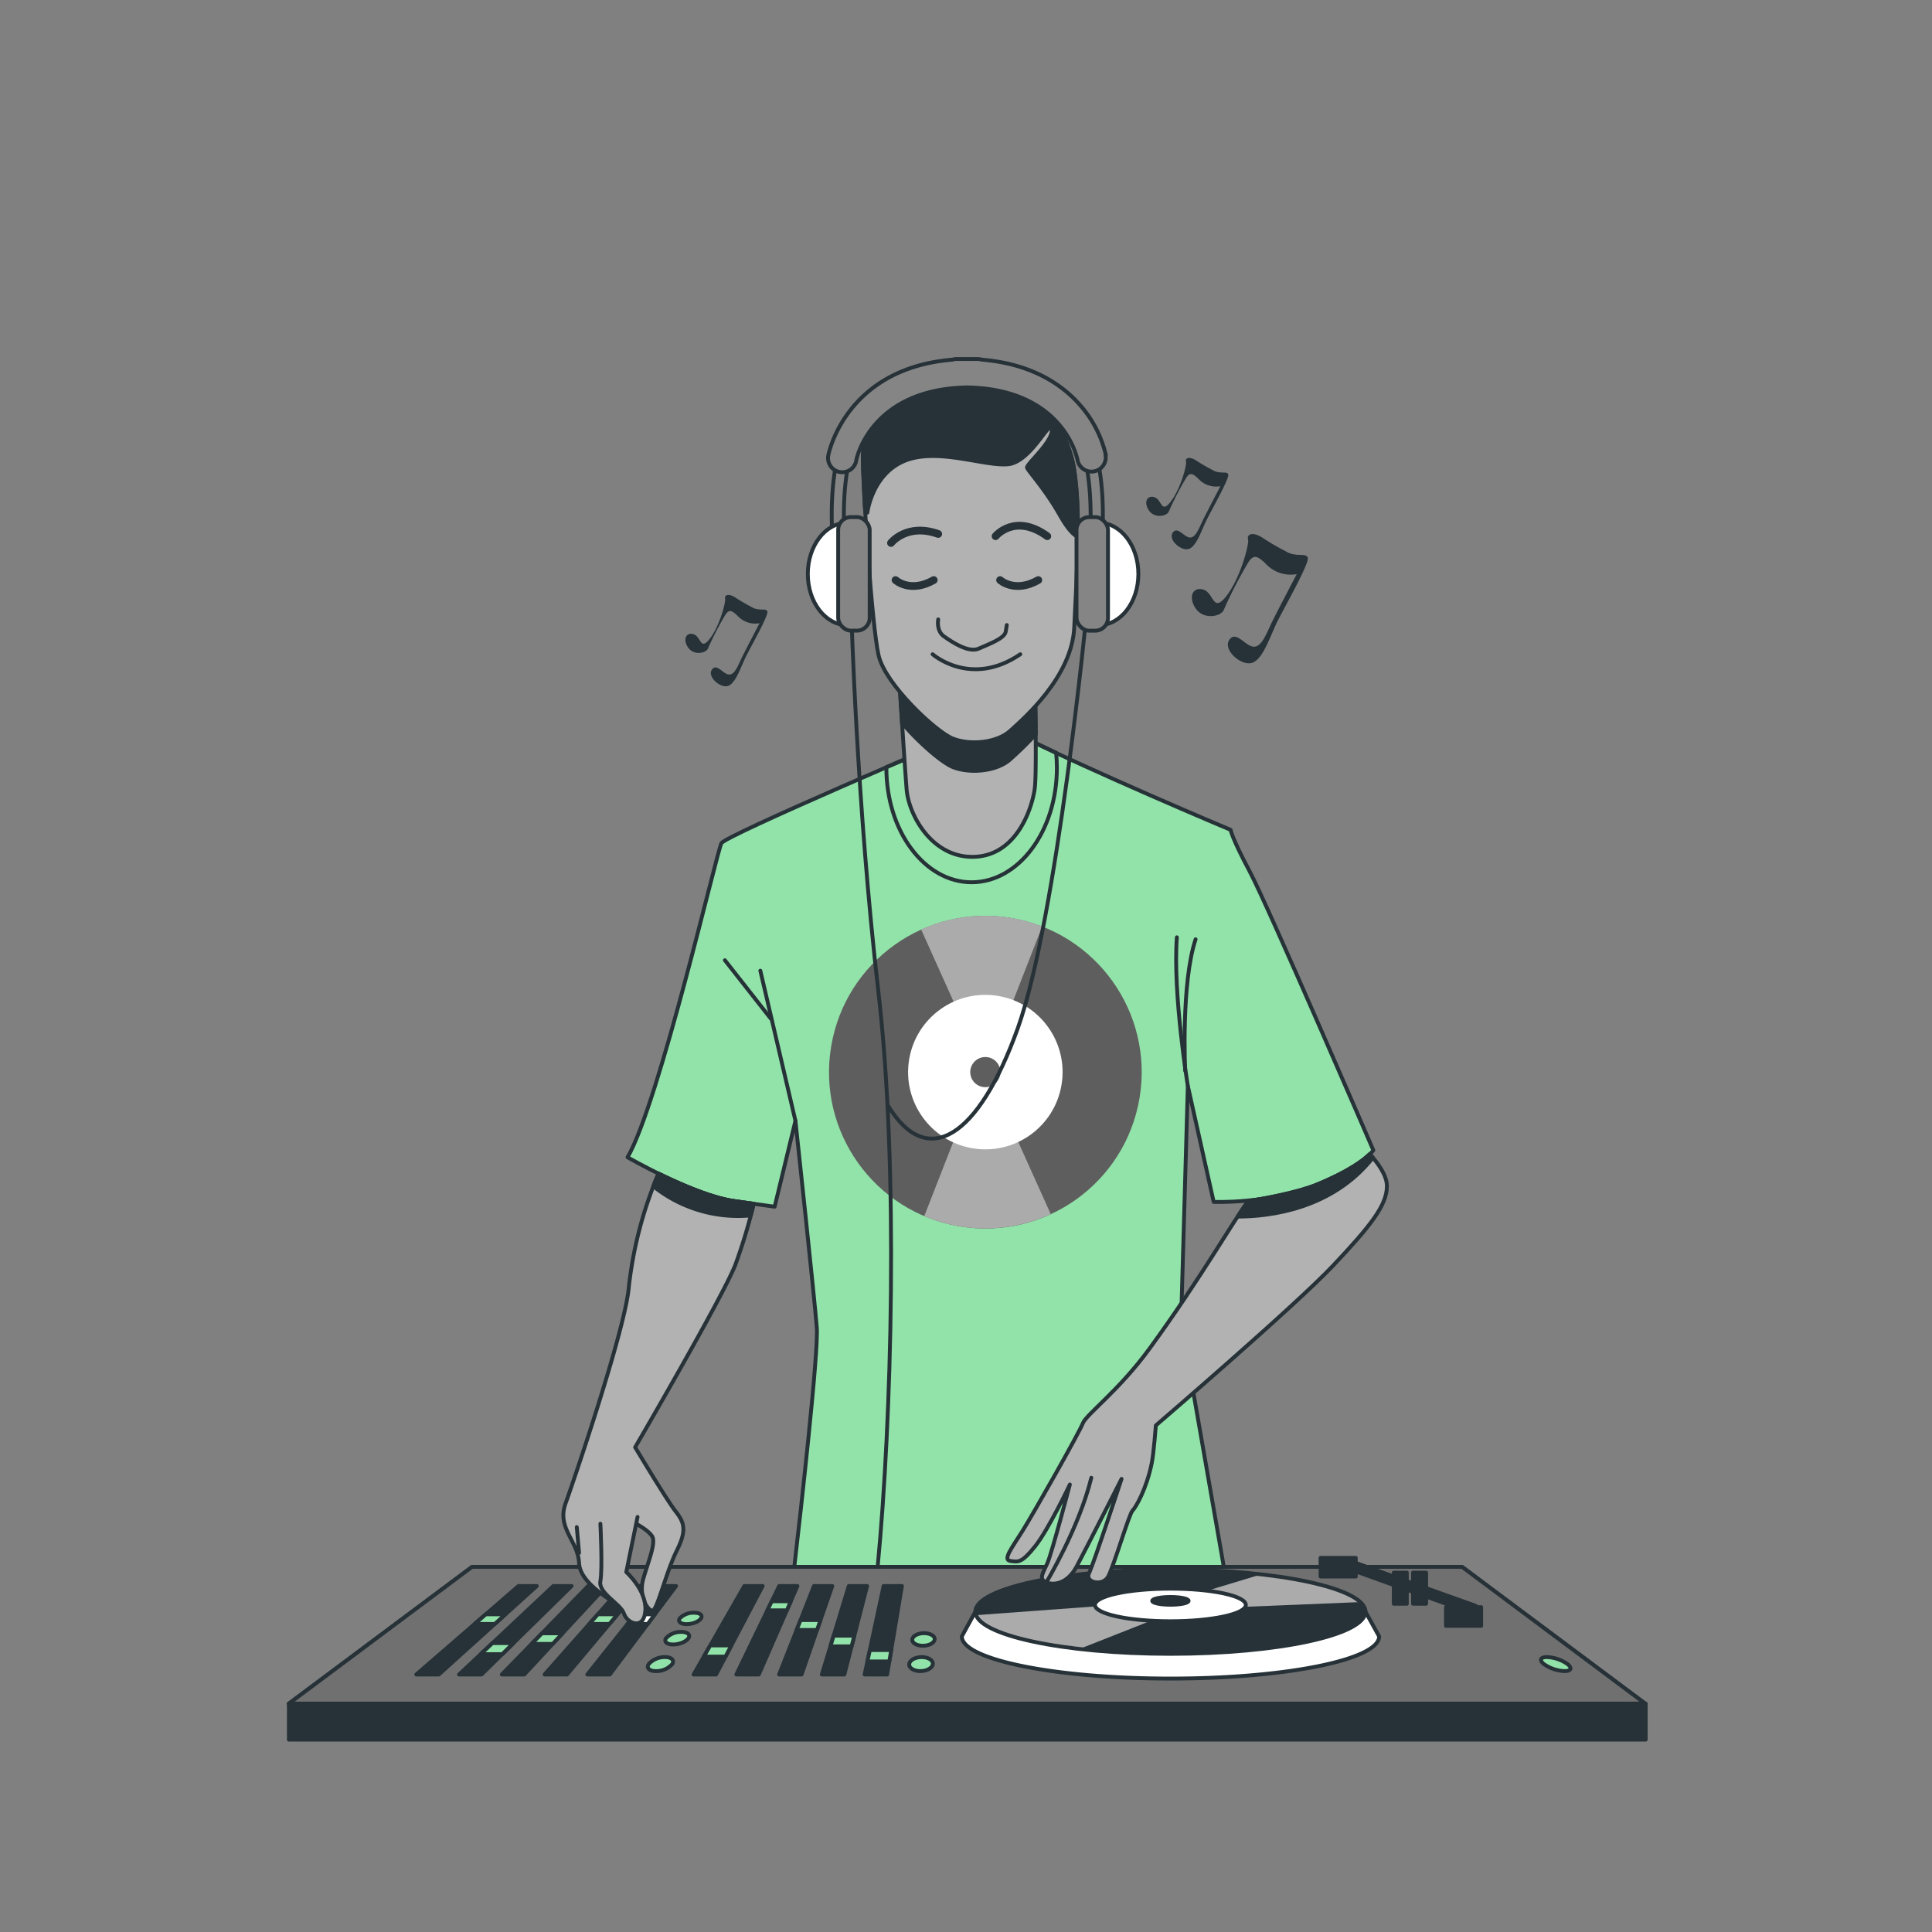 <svg xmlns="http://www.w3.org/2000/svg" xmlns:xlink="http://www.w3.org/1999/xlink" viewBox="0 0 500 500"><rect x="0" y="0" width="500" height="500" fill="#808080" stroke="none"/><defs><clipPath id="freepik--clip-path--inject-13"><ellipse cx="302.9" cy="417.1" rx="50.48" ry="10.91" style="fill:#263238;stroke:#263238;stroke-linecap:round;stroke-linejoin:round"></ellipse></clipPath></defs><g id="freepik--Device--inject-13"><polygon points="425.78 440.89 74.76 440.89 122.17 405.5 378.37 405.5 425.78 440.89" style="fill:#707070;stroke:#263238;stroke-linecap:round;stroke-linejoin:round"></polygon><rect x="74.76" y="440.89" width="351.15" height="9.32" style="fill:#263238;stroke:#263238;stroke-linecap:round;stroke-linejoin:round"></rect><polygon points="425.78 440.89 74.76 440.89 122.17 405.5 378.37 405.5 425.78 440.89" style="fill:#707070;stroke:#263238;stroke-linecap:round;stroke-linejoin:round"></polygon><polygon points="113.56 433.36 107.73 433.36 134.17 410.46 138.92 410.46 113.56 433.36" style="fill:#263238;stroke:#263238;stroke-linecap:round;stroke-linejoin:round"></polygon><polygon points="128.05 420.28 122.84 420.28 125.72 417.78 130.81 417.78 128.05 420.28" style="fill:#92E3A9;stroke:#263238;stroke-linecap:round;stroke-linejoin:round"></polygon><polygon points="124.62 433.36 118.8 433.36 143.19 410.46 147.93 410.46 124.62 433.36" style="fill:#263238;stroke:#263238;stroke-linecap:round;stroke-linejoin:round"></polygon><polygon points="129.98 428.1 124.4 428.1 127.44 425.24 132.88 425.24 129.98 428.1" style="fill:#92E3A9;stroke:#263238;stroke-linecap:round;stroke-linejoin:round"></polygon><polygon points="135.69 433.36 129.86 433.36 152.2 410.46 156.94 410.46 135.69 433.36" style="fill:#263238;stroke:#263238;stroke-linecap:round;stroke-linejoin:round"></polygon><polygon points="143.05 425.43 137.6 425.43 140.26 422.7 145.59 422.7 143.05 425.43" style="fill:#92E3A9;stroke:#263238;stroke-linecap:round;stroke-linejoin:round"></polygon><polygon points="146.75 433.36 140.93 433.36 161.21 410.46 165.96 410.46 146.75 433.36" style="fill:#263238;stroke:#263238;stroke-linecap:round;stroke-linejoin:round"></polygon><polygon points="157.72 420.28 152.51 420.28 154.73 417.78 159.82 417.78 157.72 420.28" style="fill:#92E3A9;stroke:#263238;stroke-linecap:round;stroke-linejoin:round"></polygon><polygon points="157.82 433.36 151.99 433.36 170.22 410.46 174.97 410.46 157.82 433.36" style="fill:#263238;stroke:#263238;stroke-linecap:round;stroke-linejoin:round"></polygon><polygon points="167.62 420.28 162.41 420.28 164.4 417.78 169.49 417.78 167.62 420.28" style="fill:#fff;stroke:#263238;stroke-linecap:round;stroke-linejoin:round"></polygon><polygon points="185.32 433.36 179.5 433.36 192.63 410.46 197.37 410.46 185.32 433.36" style="fill:#263238;stroke:#263238;stroke-linecap:round;stroke-linejoin:round"></polygon><polygon points="187.76 428.72 182.16 428.72 183.81 425.83 189.28 425.83 187.76 428.72" style="fill:#92E3A9;stroke:#263238;stroke-linecap:round;stroke-linejoin:round"></polygon><polygon points="196.39 433.36 190.56 433.36 201.64 410.46 206.38 410.46 196.39 433.36" style="fill:#263238;stroke:#263238;stroke-linecap:round;stroke-linejoin:round"></polygon><polygon points="203.64 416.75 198.6 416.75 199.73 414.41 204.66 414.41 203.64 416.75" style="fill:#92E3A9;stroke:#263238;stroke-linecap:round;stroke-linejoin:round"></polygon><polygon points="207.45 433.36 201.63 433.36 210.65 410.46 215.4 410.46 207.45 433.36" style="fill:#263238;stroke:#263238;stroke-linecap:round;stroke-linejoin:round"></polygon><polygon points="211.45 421.84 206.17 421.84 207.18 419.27 212.34 419.27 211.45 421.84" style="fill:#92E3A9;stroke:#263238;stroke-linecap:round;stroke-linejoin:round"></polygon><polygon points="218.52 433.36 212.69 433.36 219.66 410.46 224.41 410.46 218.52 433.36" style="fill:#263238;stroke:#263238;stroke-linecap:round;stroke-linejoin:round"></polygon><polygon points="220.39 426.07 214.91 426.07 215.75 423.31 221.1 423.31 220.39 426.07" style="fill:#92E3A9;stroke:#263238;stroke-linecap:round;stroke-linejoin:round"></polygon><polygon points="229.59 433.36 223.76 433.36 228.68 410.46 233.42 410.46 229.59 433.36" style="fill:#263238;stroke:#263238;stroke-linecap:round;stroke-linejoin:round"></polygon><polygon points="230.15 429.98 224.48 429.98 225.12 427.03 230.65 427.03 230.15 429.98" style="fill:#92E3A9;stroke:#263238;stroke-linecap:round;stroke-linejoin:round"></polygon><path d="M241.42,430.64c-.08,1-1.52,1.84-3.24,1.84s-3-.83-2.87-1.84,1.57-1.79,3.23-1.79S241.49,429.64,241.42,430.64Z" style="fill:#92E3A9;stroke:#263238;stroke-linecap:round;stroke-linejoin:round"></path><path d="M405.64,430.64c1.3,1,1,1.84-.73,1.84a10,10,0,0,1-5.38-1.84c-1.23-1-.86-1.79.8-1.79A10,10,0,0,1,405.64,430.64Z" style="fill:#92E3A9;stroke:#263238;stroke-linecap:round;stroke-linejoin:round"></path><path d="M174,430.64a5.52,5.52,0,0,1-4.26,1.84c-1.72,0-2.53-.83-1.84-1.84a5.59,5.59,0,0,1,4.23-1.79C173.75,428.85,174.59,429.64,174,430.64Z" style="fill:#92E3A9;stroke:#263238;stroke-linecap:round;stroke-linejoin:round"></path><path d="M178.19,423.94c-.57.91-2.35,1.65-4,1.65s-2.42-.74-1.8-1.65a5.22,5.22,0,0,1,3.93-1.6C177.93,422.34,178.75,423.05,178.19,423.94Z" style="fill:#92E3A9;stroke:#263238;stroke-linecap:round;stroke-linejoin:round"></path><path d="M181.42,418.83c-.52.83-2.2,1.5-3.74,1.5s-2.33-.67-1.77-1.5a5,5,0,0,1,3.72-1.46C181.13,417.37,181.93,418,181.42,418.83Z" style="fill:#92E3A9;stroke:#263238;stroke-linecap:round;stroke-linejoin:round"></path><path d="M241.89,424.27c-.07.91-1.44,1.65-3.06,1.65s-2.84-.74-2.73-1.65,1.48-1.61,3.05-1.61S242,423.37,241.89,424.27Z" style="fill:#92E3A9;stroke:#263238;stroke-linecap:round;stroke-linejoin:round"></path><path d="M382.26,415.94a1,1,0,0,0-.49-.41L369.08,411v-4H365.7v2.79l-1.62-.58V407h-3.37v1l-9.84-3.52v-1.3h-9.11V408h9.11v-1.32l9.84,3.53v4.84h3.37v-3.63l1.62.58v3.05h3.38v-1.84l7.58,2.72h-2.44v4.84h9.1v-4.84Z" style="fill:#263238;stroke:#263238;stroke-linecap:round;stroke-linejoin:round"></path><path d="M353.38,417.1H337.51a142.18,142.18,0,0,0-34.61-4.51,149.69,149.69,0,0,0-35.78,4.51h-14.7l-3.5,6.4c0,6,24.17,10.91,54,10.91s54-4.88,54-10.91Z" style="fill:#fff;stroke:#263238;stroke-linecap:round;stroke-linejoin:round"></path><ellipse cx="302.9" cy="417.1" rx="50.48" ry="10.91" style="fill:#263238"></ellipse><g style="clip-path:url(#freepik--clip-path--inject-13)"><path d="M279.36,426.75l25.89-10.22,46.81-1.91c-3.35-3.11-12.88-5.72-25.66-7.17l-22.46,6.79L252.59,418C254,421.79,264.46,425.05,279.36,426.75Z" style="fill:#ababab"></path></g><ellipse cx="302.9" cy="417.1" rx="50.48" ry="10.91" style="fill:none;stroke:#263238;stroke-linecap:round;stroke-linejoin:round"></ellipse><ellipse cx="302.9" cy="415.36" rx="19.52" ry="4.22" style="fill:#fff;stroke:#263238;stroke-linecap:round;stroke-linejoin:round"></ellipse><path d="M307.61,414.3c0,.57-2.11,1-4.71,1s-4.71-.45-4.71-1,2.11-1,4.71-1S307.61,413.74,307.61,414.3Z" style="fill:#263238;stroke:#263238;stroke-linecap:round;stroke-linejoin:round"></path></g><g id="freepik--Character--inject-13"><path d="M200.48,312.29l5.38-22.22s4.95,46,5.53,53.54c.48,6.22-4.15,47.42-5.82,61.89H316.72l-11.06-63.35,1.75-61.1,6.69,30s14.26.58,26.48-4.36,14.84-9,14.84-9-27.35-63.43-32-72.16-4.94-10.77-4.94-10.77-36.08-15.13-57-25.6l-14.84,2s-58.78,25-59.94,27.06-16.15,67.32-24.29,81.28c0,0,17.16,9.9,27.64,11.35Z" style="fill:#92E3A9;stroke:#263238;stroke-linecap:round;stroke-linejoin:round"></path><circle cx="255" cy="277.46" r="40.46" transform="translate(-60.66 483.3) rotate(-80.52)" style="fill:#5e5e5e"></circle><path d="M254.33,276,239.2,314.72a40.54,40.54,0,0,0,32.73-.51L255.18,277l14.54-37.23a40.43,40.43,0,0,0-31.32.8Z" style="fill:#ababab"></path><circle cx="255" cy="277.46" r="19.99" transform="translate(-60.88 482.95) rotate(-80.46)" style="fill:#fff"></circle><path d="M258.9,277.46a3.9,3.9,0,1,1-3.9-3.9A3.9,3.9,0,0,1,258.9,277.46Z" style="fill:#5e5e5e"></path><path d="M246.6,191.14s-7.51,3.2-17.21,7.4v.19c0,16.35,9.88,29.6,22.06,29.6s22.07-13.25,22.07-29.6c0-1.32-.07-2.63-.19-3.91-4.24-2-8.29-3.91-11.89-5.71Z" style="fill:none;stroke:#263238;stroke-linecap:round;stroke-linejoin:round"></path><line x1="205.86" y1="290.07" x2="196.77" y2="251.21" style="fill:none;stroke:#263238;stroke-linecap:round;stroke-linejoin:round"></line><line x1="199.46" y1="263.6" x2="187.6" y2="248.51" style="fill:none;stroke:#263238;stroke-linecap:round;stroke-linejoin:round"></line><path d="M307.41,281.05s-3.92-23.91-2.84-38.47" style="fill:none;stroke:#263238;stroke-linecap:round;stroke-linejoin:round"></path><path d="M306.72,277.08s-1.08-22.64,2.7-34" style="fill:none;stroke:#263238;stroke-linecap:round;stroke-linejoin:round"></path><path d="M232.63,174.27s1.46,23.28,2,30,6.69,18,17.75,17.46,14.84-13.1,15.42-17.75,0-28.23,0-28.23-9.6,8.15-20.37,6.11A36.21,36.21,0,0,1,232.63,174.27Z" style="fill:#b2b2b2;stroke:#263238;stroke-linecap:round;stroke-linejoin:round"></path><path d="M267.84,175.72s-9.6,8.15-20.37,6.11a36.21,36.21,0,0,1-14.84-7.56s.38,6,.82,12.83c4.6,5.41,10.49,10.36,13.15,11.42,4.36,1.75,11.34,1.16,14.84-2a89.38,89.38,0,0,0,6.63-6.51C268,182.81,267.84,175.72,267.84,175.72Z" style="fill:#263238;stroke:#263238;stroke-linecap:round;stroke-linejoin:round"></path><path d="M230,105.6s-6.69,4.66-6.69,12.8,2.33,43.65,4.07,51.21,14.84,19.79,19.21,21.53,11.34,1.17,14.84-2,16-14,16.58-26.77,1.75-30,0-40.74-8.15-18-16.58-20.95S235.83,99.78,230,105.6Z" style="fill:#b2b2b2;stroke:#263238;stroke-linecap:round;stroke-linejoin:round"></path><path d="M261.44,100.65c-8.44-2.91-25.61-.87-31.43,4.95,0,0-6.69,4.66-6.69,12.8,0,2.54.23,7.74.59,13.92l.57.34s1.17-9.89,9.61-13.38,20.65,1.45,26.76.87,11.06-12.22,11.35-9-6.69,9-6.4,9.89,4.66,5.53,8.44,12.22c1.81,3.2,3.35,5.06,4.69,5.69A107.38,107.38,0,0,0,278,121.6C276.28,110.84,269.87,103.56,261.44,100.65Z" style="fill:#263238;stroke:#263238;stroke-linecap:round;stroke-linejoin:round"></path><path d="M231.76,150.12s3.78,3.49,9.89,0" style="fill:none;stroke:#263238;stroke-linecap:round;stroke-linejoin:round;stroke-width:2px"></path><path d="M258.82,150.12s3.78,3.49,9.89,0" style="fill:none;stroke:#263238;stroke-linecap:round;stroke-linejoin:round;stroke-width:2px"></path><path d="M230.59,140.52s4.08-5.24,12.22-2.33" style="fill:none;stroke:#263238;stroke-linecap:round;stroke-linejoin:round;stroke-width:2px"></path><path d="M257.65,138.77s5-6.11,13.39,0" style="fill:none;stroke:#263238;stroke-linecap:round;stroke-linejoin:round;stroke-width:2px"></path><path d="M242.81,160.3s-.58,2.91,1.46,4.37,6.4,4.36,9,3.2,6.69-2.62,7-4.37l.29-1.74" style="fill:none;stroke:#263238;stroke-linecap:round;stroke-linejoin:round"></path><path d="M241.36,169.32s9.89,8.73,22.69,0" style="fill:none;stroke:#263238;stroke-linecap:round;stroke-linejoin:round"></path><path d="M216.92,138.89a1.57,1.57,0,0,1-1.57-1.47c0-.71-1.14-17.46,4.28-26.79a1.58,1.58,0,0,1,2.73,1.58c-4.94,8.5-3.88,24.83-3.87,25a1.57,1.57,0,0,1-1.46,1.68Z" style="fill:#858585;stroke:#263238;stroke-linecap:round;stroke-linejoin:round"></path><path d="M283.73,138.89h-.11a1.57,1.57,0,0,1-1.46-1.68c0-.16,1.06-16.5-3.87-25a1.58,1.58,0,0,1,2.73-1.58c5.42,9.33,4.33,26.08,4.28,26.79A1.57,1.57,0,0,1,283.73,138.89Z" style="fill:#858585;stroke:#263238;stroke-linecap:round;stroke-linejoin:round"></path><path d="M286.19,117.75a29.71,29.71,0,0,0-6.75-13c-4.31-4.92-12.06-10.58-25.38-11.67a3.79,3.79,0,0,0-1-.17c-.81,0-1.6,0-2.38,0h-.82c-.77,0-1.55,0-2.35,0a3.79,3.79,0,0,0-1,.17c-27.75,2.26-32.08,24.44-32.13,24.68a3.68,3.68,0,1,0,7.24,1.3c0-.19,3.63-18.34,28.65-18.8,24.77.45,28.44,18,28.6,18.82a3.68,3.68,0,0,0,7.24-1.32Z" style="fill:#858585;stroke:#263238;stroke-linecap:round;stroke-linejoin:round"></path><path d="M220.32,158.53s1.4,49.74,7,98.09c5.33,45.95,3.38,111.52-.13,148.28" style="fill:none;stroke:#263238;stroke-linecap:round;stroke-linejoin:round"></path><path d="M281.27,158.18s-7.7,79.52-17.86,107.9-23.47,36.78-33.63,20" style="fill:none;stroke:#263238;stroke-linecap:round;stroke-linejoin:round"></path><path d="M219.54,135.3l-.29,0c-5.63,0-10.19,5.93-10.19,13.24s4.56,13.24,10.19,13.24l.29,0Z" style="fill:#fff;stroke:#263238;stroke-linecap:round;stroke-linejoin:round"></path><rect x="216.92" y="133.82" width="8.15" height="29.39" rx="3.32" style="fill:#858585;stroke:#263238;stroke-linecap:round;stroke-linejoin:round"></rect><path d="M284.13,135.3l.29,0c5.63,0,10.19,5.93,10.19,13.24s-4.56,13.24-10.19,13.24l-.29,0Z" style="fill:#fff;stroke:#263238;stroke-linecap:round;stroke-linejoin:round"></path><rect x="278.6" y="133.82" width="8.15" height="29.39" rx="3.32" transform="translate(565.35 297.04) rotate(180)" style="fill:#858585;stroke:#263238;stroke-linecap:round;stroke-linejoin:round"></rect><path d="M195.07,311.53l-5.06-.7c-5.83-.81-13.73-4.23-19.59-7.11a104.18,104.18,0,0,0-7.76,30.1c-1.34,11.57-14,48.88-16.3,55.28s3.2,9.6,3.5,15.42,9.89,10.19,10.76,11.64,4.37,1.75,3.78-1.16-2.61-5.53-2.32-8.15,2-12.8,2-12.8,3.49,1.74,4.66,3.49-1.17,7-2.33,11.35,1.46,8.44,2.62,7.85,3.49-10.18,6.11-15.42,2-7.27-.29-10.18-10.48-16.59-10.48-16.59,22.41-38.4,25.9-47.13A142.4,142.4,0,0,0,195.07,311.53Z" style="fill:#b2b2b2;stroke:#263238;stroke-linecap:round;stroke-linejoin:round"></path><path d="M170.42,303.72c-.42.95-.88,2-1.35,3.27a35,35,0,0,0,25.21,7.56c.27-1,.54-2.05.79-3l-5.06-.7C184.18,310,176.28,306.6,170.42,303.72Z" style="fill:#263238;stroke:#263238;stroke-linecap:round;stroke-linejoin:round"></path><path d="M155.38,394.34s.59,11.64,0,14.84,5.24,5.82,6.11,8.44,5.24,4.36,5.53-.88-4.94-9.89-4.94-9.89L165,392.59" style="fill:#b2b2b2;stroke:#263238;stroke-linecap:round;stroke-linejoin:round"></path><line x1="149.27" y1="395.21" x2="149.86" y2="401.9" style="fill:none;stroke:#263238;stroke-linecap:round;stroke-linejoin:round"></line><path d="M340.58,306.66c-4.54,1.84-13.26,3.55-17.53,4.17-4,5.27-12.09,19.71-25.49,38.1-8,11-16.46,17.11-17.34,19.44s-12.63,23.09-15.54,27.74-5.24,7.57-3.2,7.86,2.91.58,6.4-3.78,9-16,9-16-4.66,17.74-5.82,20.36-2.33,4.08-.29,4.95,5.53.29,7.85-4.07,11.64-22.7,11.64-22.7-7.27,22.11-8.43,24.44,3.49,3.49,4.94.87,5.43-16.2,6.31-17.07,3.65-5.67,5-12.35c.52-2.63,1.05-9.72,1.05-9.72s35.91-30.82,45.8-41.29,14-15.72,14-20.66c0-2.83-2.38-6-4.42-8.27C352.93,300.2,349.09,303.21,340.58,306.66Z" style="fill:#b2b2b2;stroke:#263238;stroke-linecap:round;stroke-linejoin:round"></path><path d="M355.31,299.61c-.28-.32-.55-.64-.82-.93-1.56,1.52-5.4,4.53-13.91,8-4.54,1.84-13.26,3.55-17.53,4.17-.76,1-1.68,2.37-2.75,4C328.8,314.84,344.83,312.86,355.31,299.61Z" style="fill:#263238;stroke:#263238;stroke-linecap:round;stroke-linejoin:round"></path><path d="M270.79,409.5s8.44-14,11.64-27.06" style="fill:none;stroke:#263238;stroke-linecap:round;stroke-linejoin:round"></path></g><g id="freepik--musical-notes--inject-13"><path d="M332.67,142.63a58.37,58.37,0,0,1-5.73-3.33c-2.79-1.87-4.31-1-3.95.27s-2,10-5.55,14.62-3.24-.65-5.93-1.57-4.14,1.76-2.08,4.83,6.73,2.14,7.34.26a111,111,0,0,1,6.28-12.16c1.29-2,2.26-1.9,4.61.44a8.78,8.78,0,0,0,7.93,2.59s-4.82,9.22-6.28,12.16-2.69,6.7-4.86,6.62-4.6-4.38-6.33-1.72,3.42,7.06,6.19,5.8,4.46-7.05,6.51-11.06,8-14.54,7.64-16S335.33,144.36,332.67,142.63Z" style="fill:#263238"></path><path d="M313.78,121.62a41.74,41.74,0,0,1-4.06-2.35c-2-1.32-3.05-.69-2.79.19s-1.41,7.06-3.93,10.34-2.29-.47-4.19-1.11-2.93,1.24-1.47,3.41,4.76,1.51,5.19.18a78.23,78.23,0,0,1,4.44-8.59c.92-1.41,1.6-1.35,3.26.31a6.23,6.23,0,0,0,5.61,1.83s-3.41,6.52-4.44,8.6-1.9,4.74-3.44,4.68-3.26-3.09-4.48-1.21,2.42,5,4.38,4.09,3.16-5,4.6-7.81,5.66-10.29,5.41-11.35S315.66,122.84,313.78,121.62Z" style="fill:#263238"></path><path d="M194.5,157.08a42.27,42.27,0,0,1-4.05-2.35c-2-1.32-3-.69-2.79.19s-1.41,7.06-3.93,10.34-2.29-.47-4.19-1.11-2.93,1.24-1.47,3.41,4.76,1.51,5.19.18a78.23,78.23,0,0,1,4.44-8.59c.91-1.41,1.6-1.35,3.26.31a6.23,6.23,0,0,0,5.61,1.83s-3.41,6.52-4.44,8.6-1.9,4.74-3.44,4.68-3.26-3.1-4.48-1.22,2.42,5,4.38,4.1,3.16-5,4.6-7.82,5.66-10.28,5.41-11.34S196.38,158.3,194.5,157.08Z" style="fill:#263238"></path></g></svg>